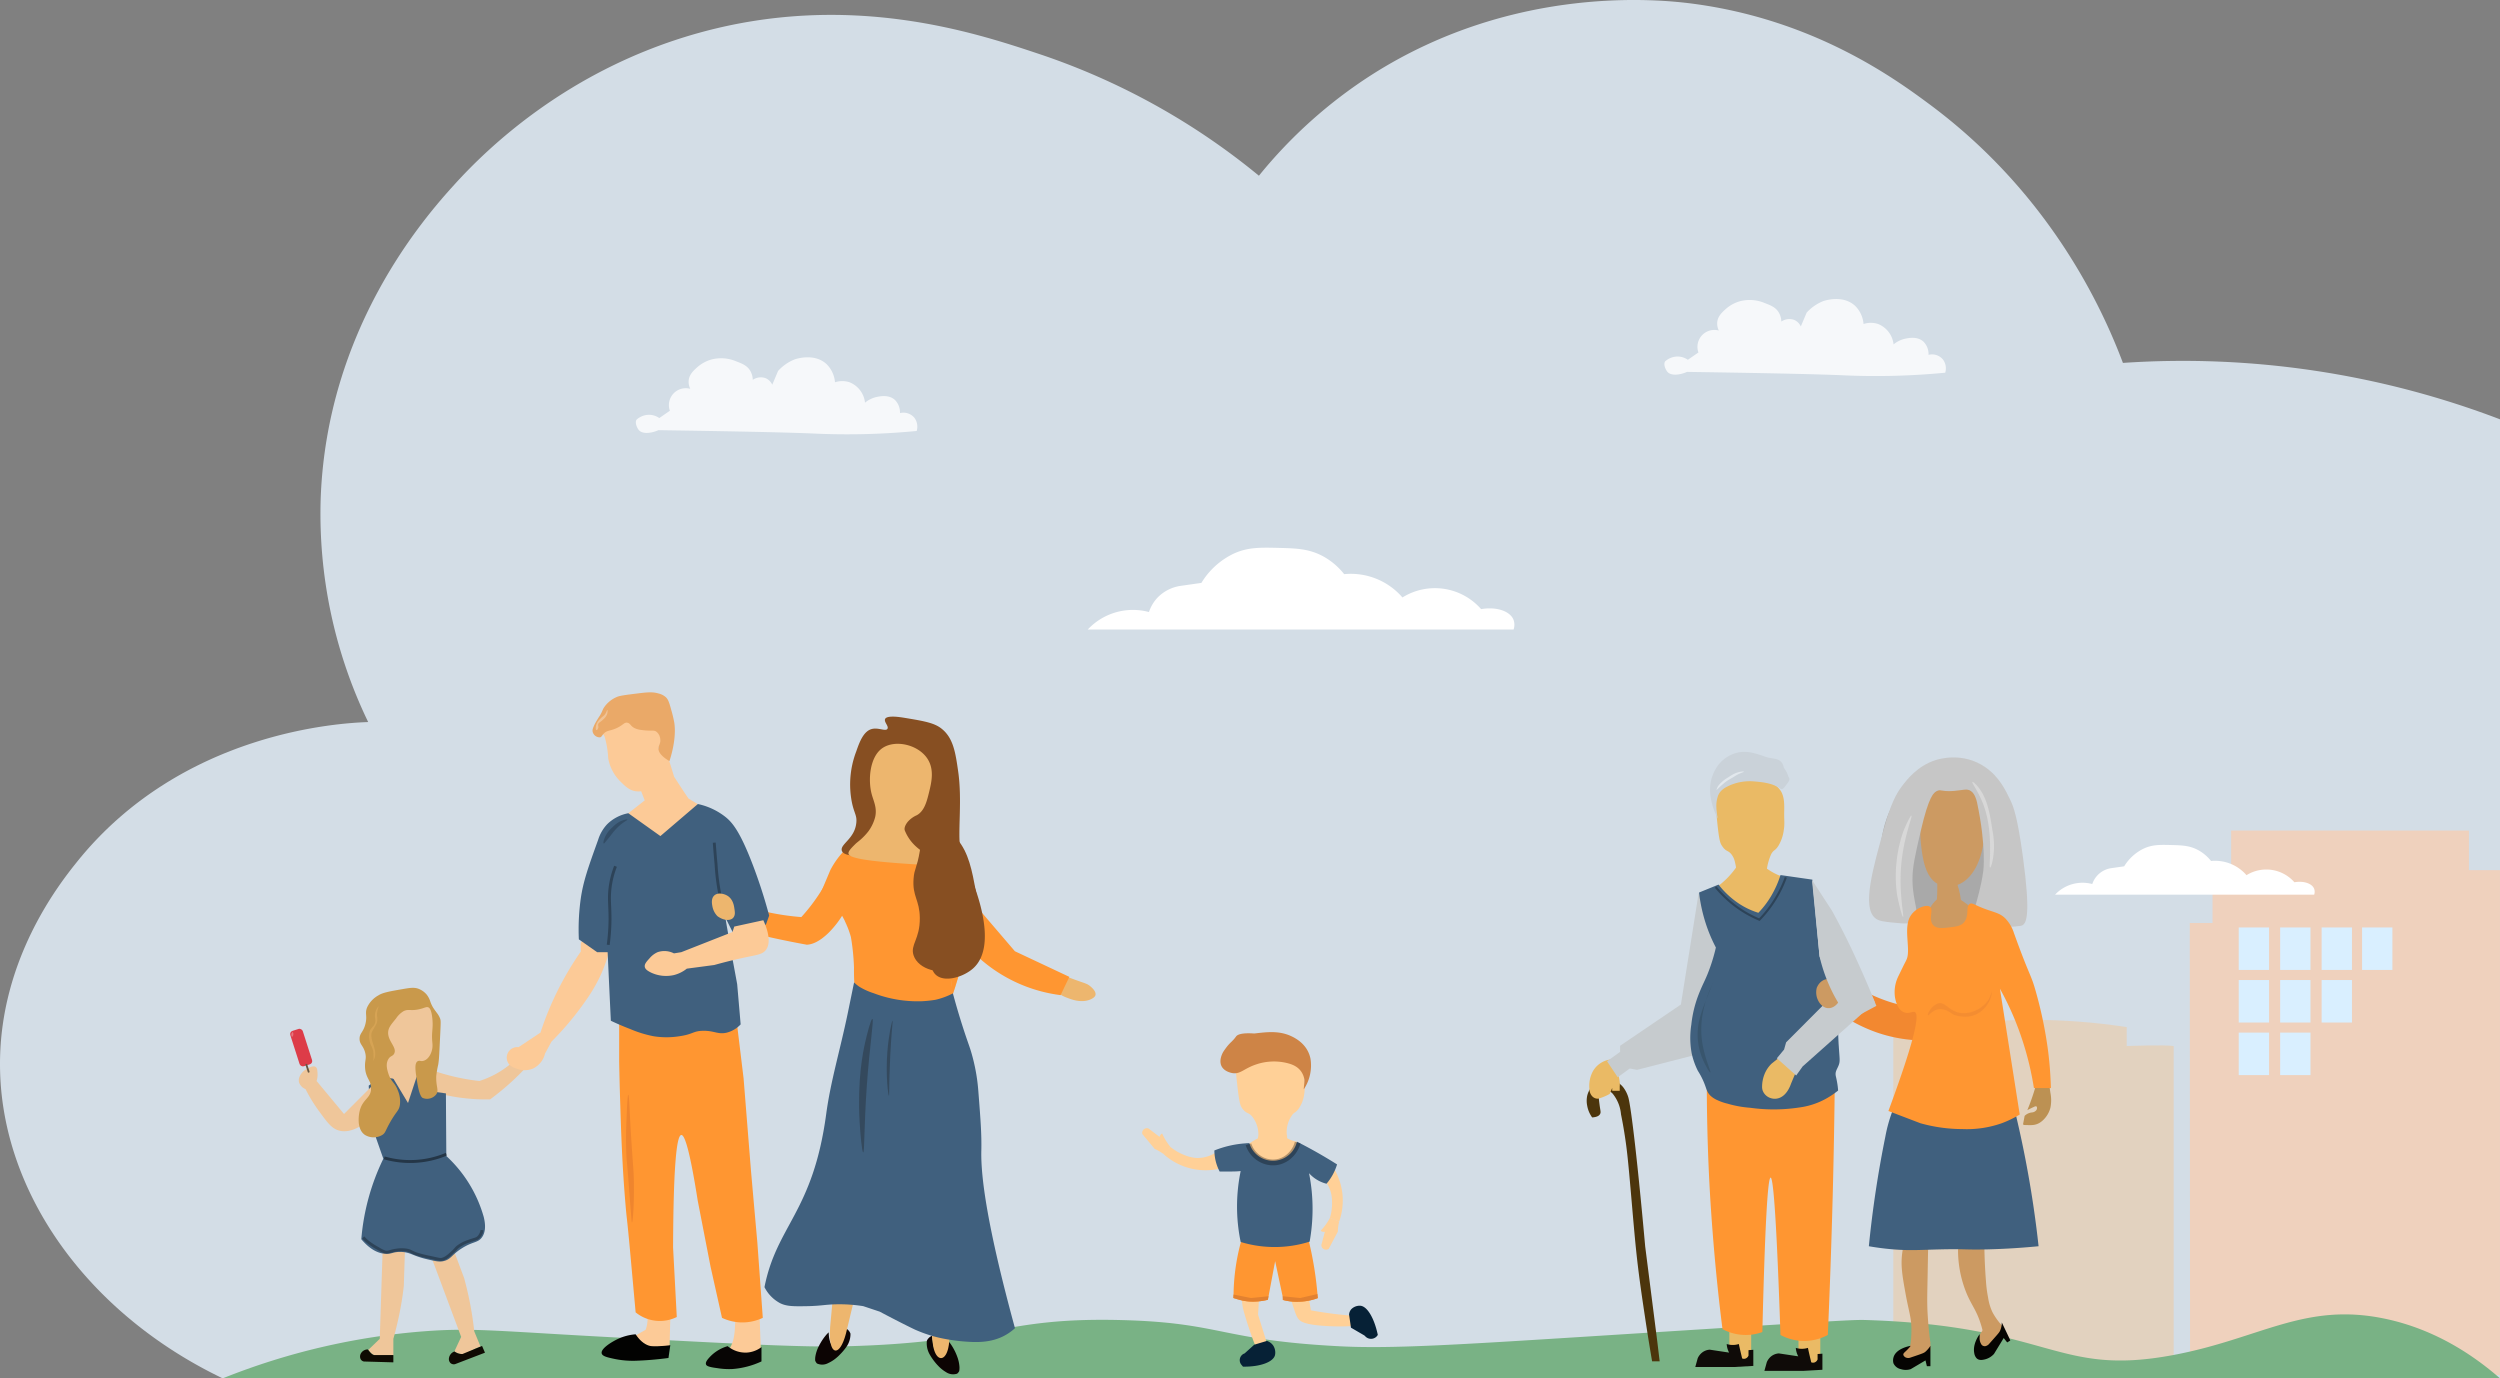 <svg xmlns="http://www.w3.org/2000/svg" viewBox="0 0 858 473.05"><rect x="0" y="0" width="858" height="473.05" fill="#808080" stroke="none"/><defs><style>.cls-1{isolation:isolate;}.cls-2{fill:#e7f3ff;}.cls-2,.cls-3{opacity:0.8;}.cls-24,.cls-3,.cls-4{fill:#fff;}.cls-5{fill:#efd1bd;}.cls-6{fill:#d9efff;}.cls-7{fill:#e2d2bf;}.cls-8{fill:#79b285;}.cls-9{fill:#edb66e;}.cls-10,.cls-11{fill:#ff9631;}.cls-11,.cls-15,.cls-21,.cls-22,.cls-24,.cls-30,.cls-35,.cls-50{opacity:0.3;}.cls-11{mix-blend-mode:multiply;}.cls-12{fill:#0c0403;}.cls-13{fill:#874f22;}.cls-14{fill:#40607e;}.cls-15{fill:#191411;}.cls-16{fill:#fcca97;}.cls-17{fill:#efc69a;}.cls-18{fill:#0f0a02;}.cls-19{fill:#c9994b;}.cls-20,.cls-21,.cls-35,.cls-50{fill:none;stroke:#000;stroke-miterlimit:10;}.cls-20{opacity:0.44;}.cls-22{fill:#f4bb67;}.cls-23{fill:#dd3c48;}.cls-25{fill:#665642;}.cls-26{fill:#eaa968;}.cls-27{fill:#020201;}.cls-28{fill:#070504;}.cls-29{fill:#ef852e;}.cls-30{fill:#152430;}.cls-31{fill:#ffd097;}.cls-32{fill:#062136;}.cls-33{fill:#ce8446;}.cls-34{fill:#e28130;}.cls-35{stroke-width:2px;}.cls-36{fill:#eaba65;}.cls-37{fill:#f28830;}.cls-38{fill:#4c350c;}.cls-39{fill:#cc9a62;}.cls-40{fill:#bc9153;}.cls-41{fill:#a9a9a9;}.cls-42{fill:#c6c6c6;}.cls-43{fill:#d8d8d8;}.cls-44{fill:#ea8532;opacity:0.5;}.cls-45{fill:#050402;}.cls-46{fill:#cad2d9;}.cls-47{fill:#e2e8ed;}.cls-48{fill:#c6cbce;}.cls-49{fill:#0f0b08;}.cls-50{stroke-width:0.75px;}.cls-51{fill:#38556d;}</style></defs><g class="cls-1"><g id="Layer_1" data-name="Layer 1"><path class="cls-2" d="M76.43,473.05C30.23,450.92-.08,409.11,0,365c.06-35.71,20.05-61.29,26.49-69.29,36.05-44.81,90.68-47.58,99.87-47.9a164.22,164.22,0,0,1-16.31-76.42c2-58.46,35.63-96.73,45.86-108,11.18-12.34,38.94-39.48,83.56-52,52-14.56,95.1-.22,117.18,7.14a236.94,236.94,0,0,1,75.41,41.78,162.85,162.85,0,0,1,38.72-34.65C520-5.71,570.54-.09,580.83,1.25c41.51,5.44,69.11,25.43,81.52,34.65,41.6,30.91,59.43,70.58,66.24,88.65A305.2,305.2,0,0,1,858,143.91V473.05Z"/><path class="cls-3" d="M226,147.63c22.59.35,40.06.65,52.46,1.12a247.73,247.73,0,0,0,36.14-.84h0a5.09,5.09,0,0,0-.73-4.46,4.87,4.87,0,0,0-5-1.67,6.06,6.06,0,0,0-1.68-4.47c-2-1.9-4.93-1.34-6.13-1.11a9.48,9.48,0,0,0-4.19,2,8.49,8.49,0,0,0-5.3-7,7.94,7.94,0,0,0-5,0,9.91,9.91,0,0,0-2.79-6.13c-4.14-4-10.5-1.94-11.16-1.68a15.37,15.37,0,0,0-5.58,3.91l-2,4.74a4.48,4.48,0,0,0-2.23-2.23,4.84,4.84,0,0,0-4.46.56,6.44,6.44,0,0,0-.84-3.07c-1.16-2-3.18-2.63-5-3.35a13.15,13.15,0,0,0-8.37-.56,12.46,12.46,0,0,0-5,2.79c-1.16,1.06-2.62,2.39-2.79,4.47a5.51,5.51,0,0,0,.55,2.79,5.8,5.8,0,0,0-7,7.53l-3.63,2.51a6.31,6.31,0,0,0-3.35-1.12,6.45,6.45,0,0,0-4.46,1.68h0c-.67,1.07.23,2.94.84,3.62C220.46,148.93,223.16,148.85,226,147.63Z"/><path class="cls-3" d="M579,127.63c22.59.35,40.06.65,52.46,1.12a247.73,247.73,0,0,0,36.14-.84h0a5.09,5.09,0,0,0-.73-4.46,4.87,4.87,0,0,0-5-1.67,6.06,6.06,0,0,0-1.68-4.47c-2-1.9-4.93-1.34-6.13-1.11a9.48,9.48,0,0,0-4.19,2,8.49,8.49,0,0,0-5.3-7,7.94,7.94,0,0,0-5,0,9.91,9.91,0,0,0-2.79-6.13c-4.14-4-10.5-1.94-11.16-1.68a15.37,15.37,0,0,0-5.58,3.91l-2,4.74a4.48,4.48,0,0,0-2.23-2.23,4.84,4.84,0,0,0-4.46.56,6.44,6.44,0,0,0-.84-3.07c-1.16-2-3.18-2.63-5-3.35a13.15,13.15,0,0,0-8.37-.56,12.46,12.46,0,0,0-5,2.79c-1.16,1.06-2.62,2.39-2.79,4.47a5.51,5.51,0,0,0,.55,2.79,5.8,5.8,0,0,0-7,7.53l-3.63,2.51a6.31,6.31,0,0,0-3.35-1.12,6.45,6.45,0,0,0-4.46,1.68h0c-.67,1.07.23,2.94.84,3.62C573.46,128.93,576.16,128.85,579,127.63Z"/><path class="cls-4" d="M373.32,216.05H519.46a5,5,0,0,0,0-3.29c-1.1-2.9-5.62-4.65-11.14-3.71a21.06,21.06,0,0,0-27-4,23.4,23.4,0,0,0-20-8,23.82,23.82,0,0,0-7-6c-4.81-2.68-9.25-2.85-15-3-6.87-.17-11.08-.28-16,2a26.09,26.09,0,0,0-11,10l-7,1a13.79,13.79,0,0,0-8,4,13.36,13.36,0,0,0-3,5,21.22,21.22,0,0,0-21,6Z"/><polygon class="cls-5" points="751.53 316.77 751.63 471.94 857.99 471.94 857.99 298.64 847.34 298.64 847.34 285.05 765.73 285.05 765.73 297.51 759.34 297.51 759.34 316.77 751.53 316.77"/><rect class="cls-6" x="768.33" y="318.3" width="10.41" height="14.58"/><rect class="cls-6" x="782.55" y="318.3" width="10.41" height="14.58"/><rect class="cls-6" x="796.78" y="318.3" width="10.41" height="14.58"/><rect class="cls-6" x="768.33" y="336.35" width="10.41" height="14.58"/><rect class="cls-6" x="782.55" y="336.35" width="10.41" height="14.58"/><rect class="cls-6" x="768.33" y="354.39" width="10.41" height="14.58"/><rect class="cls-6" x="782.55" y="354.39" width="10.41" height="14.58"/><rect class="cls-6" x="796.78" y="336.35" width="10.41" height="14.58"/><rect class="cls-6" x="810.66" y="318.3" width="10.41" height="14.58"/><path class="cls-7" d="M746,397.74V359c-3-.5-16.11,0-16.11,0v-6.5c-45.35-7-80.11,3-80.11,3v114H746Z"/><path class="cls-8" d="M76.43,473.05H858c-8.43-7.35-21.69-16.73-39.5-20.47-27.61-5.79-42.75,6.87-72.64,12.47-40.16,7.53-41.73-9.89-104.86-12-5.1-.17-5.13-.11-97,5.7-44.24,2.8-66.72,4.18-84,3.3-41.17-2.1-40.63-8.1-75-9-41.68-1.08-43.69,7.72-95,9-14.51.36-35.67-.76-78-3-41-2.17-49.36-3.44-66.32-2.16A234.27,234.27,0,0,0,76.43,473.05Z"/><path class="cls-9" d="M365.29,335.26c.74-.23,1,.05,4.39,1.25,2.91,1.05,3.45,1.12,4.39,1.88.43.35,2.24,1.82,1.89,3.14-.08.27-.29.74-1.26,1.26-3,1.6-6.64.32-7.53,0-2.21-.81-4-1.46-4.39-3.14A4,4,0,0,1,365.29,335.26Z"/><path class="cls-10" d="M323.46,311.62A51.59,51.59,0,0,0,364,341.53l3-6.27-18.69-8.79-13.6-15.89Z"/><path class="cls-10" d="M287.94,312.59l.33.49Z"/><path class="cls-10" d="M287.53,312l.3.44Z"/><path class="cls-10" d="M290.4,317c.1.21.19.41.27.62C290.59,317.43,290.5,317.23,290.4,317Z"/><path class="cls-10" d="M290.75,317.83c.12.27.23.55.34.83C291,318.38,290.87,318.1,290.75,317.83Z"/><path class="cls-10" d="M289.58,315.34l.38.73Z"/><path class="cls-10" d="M290,316.14c.11.23.22.45.32.68C290.21,316.59,290.1,316.37,290,316.14Z"/><path class="cls-10" d="M291.1,318.7l.3.8Z"/><path class="cls-10" d="M289.2,314.64c.11.19.21.37.31.57C289.41,315,289.31,314.83,289.2,314.64Z"/><path class="cls-10" d="M288.33,313.18l.39.64Z"/><path class="cls-10" d="M291.48,319.75c.08.21.15.43.22.66C291.63,320.18,291.56,320,291.48,319.75Z"/><path class="cls-10" d="M288.78,313.91l.33.56Z"/><path class="cls-10" d="M291.79,320.66l.27.92Z"/><path class="cls-10" d="M286.68,310.85l.29.39Z"/><path class="cls-10" d="M287.06,311.35c.13.16.25.34.38.52C287.31,311.69,287.19,311.51,287.06,311.35Z"/><path class="cls-10" d="M330.36,292.17c-.11.28-4.37,11.32-1.54,43.34,9-30.73,1.68-43.1,1.54-43.34Z"/><path class="cls-10" d="M330.36,292.17c-.14.18-6.82,9.2-3.59,49.8.76-2.23,1.44-4.39,2.05-6.46C326,303.49,330.25,292.45,330.36,292.17Z"/><path class="cls-11" d="M330.36,292.17c-.14.18-6.82,9.2-3.59,49.8.76-2.23,1.44-4.39,2.05-6.46C326,303.49,330.25,292.45,330.36,292.17Z"/><path class="cls-10" d="M284.93,308.85l.2.22.15.15.19.21.2.22.17.19.32.38.13.16a3.76,3.76,0,0,1,.25.31l.14.16.29.39.09.11c.13.16.25.34.38.52l.09.12.3.44.11.16.33.49.06.1.39.64.06.09.33.56.09.17c.11.19.21.37.31.57a.83.83,0,0,1,.07.13l.38.73,0,.07c.11.23.22.45.32.68l.09.2c.1.21.19.41.27.62s.06.13.08.19c.12.27.23.55.34.83v0l.3.8a1.83,1.83,0,0,1,.08.25c.08.21.15.43.22.66l.09.25.27.92h0c.24,1.37.45,2.82.62,4.34.25,2.18.39,4.26.45,6.19a84.4,84.4,0,0,0,.63,11.29c.2,1.63.44,3.19.71,4.68h0c.66.46,1.4.94,2.21,1.43l.7.42.41.24c.6.35,1.23.69,1.89,1l.46.23c.32.17.66.33,1,.49l.43.2.14.06.48.22.53.23,1.11.45c.37.15.75.29,1.14.43s.78.27,1.17.4l.69.22,1.14.33.49.13.2,0,.58.14.06,0,.58.13.65.13.62.13c.47.08.93.16,1.41.22s.84.12,1.27.16l.31,0,.92.08.28,0,.6,0H316c.47,0,.93,0,1.4,0a33.08,33.08,0,0,0,5.44-.45c.7-.11,1.4-.26,2.11-.42l.71-.17c.95-.25,1.9-.54,2.87-.88-.7-5.14-1.2-9.38-1.53-12.32-3.52-31.62-1.69-41.86,4-49.36h0a44.35,44.35,0,0,0-8.54-2.55h0a20.1,20.1,0,0,1-6.1,4.85c-2.25,1.11-5.43,1.44-15.69,0-2.88-.4-6.74-1-11.29-1.88a29.29,29.29,0,0,0-4.4,6.27l-3.11,7.37C283.58,307.65,284.8,308.72,284.93,308.85Z"/><path class="cls-11" d="M291.82,323c0-.11,0-.22.05-.33C291.86,322.75,291.84,322.86,291.82,323Z"/><path class="cls-11" d="M286.68,310.85l0,0,.38.49-.07-.08Z"/><path class="cls-11" d="M291.1,318.7v0c-.11-.28-.22-.56-.34-.83v0c.23.56.46,1.15.68,1.76l0-.05Z"/><path class="cls-11" d="M291.66,324.11v0Z"/><path class="cls-11" d="M290.4,317l0,0,.33.76,0-.09C290.59,317.43,290.5,317.23,290.4,317Z"/><path class="cls-11" d="M289.2,314.64l0,0c.13.22.25.45.37.69l0-.08C289.41,315,289.31,314.83,289.2,314.64Z"/><path class="cls-11" d="M290,316.14l0-.07-.38-.73v0c.26.5.51,1,.76,1.56l0-.05C290.21,316.59,290.1,316.37,290,316.14Z"/><path class="cls-11" d="M287.06,311.35l0,0,.42.56,0,0C287.31,311.69,287.19,311.51,287.06,311.35Z"/><path class="cls-11" d="M288.78,313.91l-.06-.09-.39-.64v0q.4.64.81,1.35l0,0Z"/><path class="cls-11" d="M287.94,312.59l0,0,.4.6a.35.35,0,0,1-.05-.08Z"/><path class="cls-11" d="M287.53,312l0-.06c.12.18.25.35.37.54l0,0Z"/><path class="cls-11" d="M291.48,319.75l0-.08.27.82,0-.08C291.63,320.18,291.56,320,291.48,319.75Z"/><path class="cls-11" d="M292.06,321.58l-.27-.92,0-.05c.1.32.2.64.29,1h0l0,.17,0-.16Z"/><path class="cls-10" d="M287.44,311.87l0,0,0,0,0,.06Z"/><path class="cls-11" d="M287.44,311.87l0,0,0,0,0,.06Z"/><path class="cls-10" d="M289.51,315.21l0,.08,0,0v0A.83.83,0,0,0,289.51,315.21Z"/><path class="cls-11" d="M289.51,315.21l0,.08,0,0v0A.83.83,0,0,0,289.51,315.21Z"/><path class="cls-10" d="M290.67,317.64l0,.09,0,.06v0C290.73,317.77,290.7,317.71,290.67,317.64Z"/><path class="cls-11" d="M290.67,317.64l0,.09,0,.06v0C290.73,317.77,290.7,317.71,290.67,317.64Z"/><path class="cls-10" d="M290,316.07l0,.07Z"/><path class="cls-11" d="M290,316.07l0,.07Z"/><path class="cls-10" d="M290.31,316.82l0,.05.05.1,0,0Z"/><path class="cls-11" d="M290.31,316.82l0,.05.05.1,0,0Z"/><path class="cls-10" d="M291.4,319.5l0,.05a.56.56,0,0,0,0,.12l0,.08A1.83,1.83,0,0,0,291.4,319.5Z"/><path class="cls-11" d="M291.4,319.5l0,.05a.56.56,0,0,0,0,.12l0,.08A1.83,1.83,0,0,0,291.4,319.5Z"/><path class="cls-10" d="M291.09,318.66v0Z"/><path class="cls-11" d="M291.09,318.66v0Z"/><path class="cls-10" d="M289.11,314.47l0,0,.05.09,0,0Z"/><path class="cls-11" d="M289.11,314.47l0,0,.05.09,0,0Z"/><path class="cls-10" d="M291.7,320.41l0,.08s0,.08,0,.12l0,.05Z"/><path class="cls-11" d="M291.7,320.41l0,.08s0,.08,0,.12l0,.05Z"/><path class="cls-10" d="M288.72,313.82l.06.09Z"/><path class="cls-11" d="M288.72,313.82l.06.09Z"/><path class="cls-10" d="M288.27,313.08a.35.35,0,0,0,.05.08h0v0Z"/><path class="cls-11" d="M288.27,313.08a.35.35,0,0,0,.05.08h0v0Z"/><path class="cls-10" d="M287.83,312.43l0,0,.06.09,0,0Z"/><path class="cls-11" d="M287.83,312.43l0,0,.06.09,0,0Z"/><path class="cls-10" d="M287,311.24l.07.08h0l0,0Z"/><path class="cls-11" d="M287,311.24l.07.08h0l0,0Z"/><path class="cls-10" d="M286.54,310.69l0,0,.09.11,0,0Z"/><path class="cls-11" d="M286.54,310.69l0,0,.09.11,0,0Z"/><path class="cls-12" d="M284.41,457.26a10,10,0,0,0-.9.93,18.9,18.9,0,0,0-1.85,2.63c-.24.41-.47.83-.68,1.26a12,12,0,0,0-1.14,3.41,6.64,6.64,0,0,0-.07,1.46,2.74,2.74,0,0,0,.62,1,4.32,4.32,0,0,0,3.83-.13,12.3,12.3,0,0,0,3-1.95c.36-.31.71-.63,1.05-1a19,19,0,0,0,2.09-2.45,7.67,7.67,0,0,0,1.52-4.26c0-.15,0-.31,0-.46a3.42,3.42,0,0,0-1.09-1.5,4.66,4.66,0,0,0-.47-.3l-.39,1.76C288.37,464.17,284.5,463.71,284.41,457.26Z"/><path class="cls-12" d="M325.6,460.45a8.19,8.19,0,0,1,.8,1,19.9,19.9,0,0,1,1.57,2.81q.3.66.54,1.32a12.17,12.17,0,0,1,.78,3.51,6.39,6.39,0,0,1-.09,1.47,2.68,2.68,0,0,1-.71.88,4.32,4.32,0,0,1-3.8-.52,12.1,12.1,0,0,1-2.79-2.26,14.1,14.1,0,0,1-.95-1.08,19.15,19.15,0,0,1-1.83-2.65,7.66,7.66,0,0,1-1.05-4.39,3.78,3.78,0,0,1,.06-.47,3.42,3.42,0,0,1,1.24-1.37,3.33,3.33,0,0,1,.5-.25l.2,1.79C320.94,466.91,324.84,466.86,325.6,460.45Z"/><path class="cls-9" d="M293,446.49a28.59,28.59,0,0,0-7.12-1.6l-1,10.79c0,.16,0,.3,0,.44-.63,8.86,3.18,10.2,5.45,1.54l.57-2.34L293.61,444h0Z"/><path class="cls-9" d="M319.11,451.41h0l.82,7.71.2,1.92c.82,6.71,4.84,6.78,5.57,0l.18-2.06.35-3.89a67.57,67.57,0,0,1-6.9-1.58Z"/><path class="cls-13" d="M288.89,291.85c-.5-2.21,4.48-4,5-9.51.25-2.46-.68-3.12-1.46-6.67a31.73,31.73,0,0,1,1.42-17.74c1.1-3.18,2.51-7.1,5.5-7.77,2.2-.49,4.58.91,5.2,0s-1.3-2.39-.76-3.44,3.54-.87,6.4-.4c6.92,1.14,10.37,1.75,12.87,3.69,4.15,3.24,4.87,8.33,5.81,14.94,1.36,9.66-.14,20,.62,25.73,0,.19.59,4.36.59,4.36h0a33.06,33.06,0,0,1,3.33,6.49c1.72,4.39,9.07,23.2.57,30.82-3.11,2.79-9.21,4.83-12.42,2.52-7.16-5.17,8.28-26-.06-35.72C313.71,290.07,290,296.62,288.89,291.85Z"/><path class="cls-9" d="M314.65,279.78c2.63-1.45,3.45-4.81,4.21-7.9.81-3.32,1.87-7.69-.51-11.41-3.14-4.9-11-6.72-15.43-3.77s-5.07,10.94-3.75,15.87c.65,2.42,1.9,4.68,1.19,7.84a14.47,14.47,0,0,1-2.29,4.85,20.7,20.7,0,0,1-2.75,2.92c-1,.86-1.28,1-2,1.73-1.13,1.13-2.2,2.21-2.13,3,.11,1.19,3.08,2.49,22.17,3.69,4.25.26,10.11.58,10.3-.41.22-1.19-8.05-2.28-12.1-9.09a15.15,15.15,0,0,1-.84-1.63c-.11-.26-.17-.38-.2-.48-.38-1.19.78-2.66,1.07-3A8.76,8.76,0,0,1,314.65,279.78Z"/><path class="cls-13" d="M317.29,282.63c-1.22,1.16-.52,3-1.61,9.45-1,6-1.88,5.89-2.14,9.46-.47,6.19,2.08,7.23,2.14,13.5.08,7.34-3.37,9.15-2.14,12.84,1.6,4.81,9.28,7.11,15,4.05,4.73-2.52,6.67-7.89,7-8.78,1.71-4.93.89-9.26-.54-16.89-1.47-7.84-2.53-13.48-6.44-18.23C325.11,283.83,319.57,280.47,317.29,282.63Z"/><path class="cls-14" d="M336.79,395c.13-5.77-.25-10.58-1-20.19A64.17,64.17,0,0,0,333.29,361c-.44-1.45-.75-2.29-1.26-3.76-1.29-3.73-3.07-9.17-5-16.32a24.16,24.16,0,0,1-6,2.21,40.35,40.35,0,0,1-4.56.49h0a42.47,42.47,0,0,1-16.66-2.76h0a22.52,22.52,0,0,1-4.91-2.23,13.28,13.28,0,0,1-1.78-1.46c-.51,2.48-1.26,6.16-2.18,10.62-2.66,12.8-5.88,23.33-7.38,34.5-4.55,33.79-17,38.18-21.19,59.46a12.69,12.69,0,0,0,5.4,5.52c2.3,1.13,4.78,1.09,9.66,1,4.56-.12,5.75-.54,9.42-.63a52.54,52.54,0,0,1,9.41.63l5.64,1.88c6.31,3.34,11,5.66,12.07,6.15,1.61.72,3.09,1.25,3.09,1.25h0a44.67,44.67,0,0,0,5.81,1.68,62.86,62.86,0,0,0,10.47,1.32c5.46.25,10.57-.69,15-4.71C338.64,420.34,336.6,403.62,336.79,395Z"/><path class="cls-15" d="M299.41,349.69c-.49-.09-1.84,5.15-2.51,8.16-.76,3.34-2.67,12.74-1.89,27,.23,4.16.8,10.68,1.26,10.66s.25-9.17,1.25-23.21C298.5,358.56,300,349.8,299.41,349.69Z"/><path class="cls-15" d="M306.31,350.32c-.21,0-1.32,4.84-1.77,10.66-.63,8.19.3,15.07.51,15.06s.05-1.24.22-6.7c.09-2.77.19-5.4.27-7.1C305.91,354.37,306.49,350.34,306.31,350.32Z"/><path class="cls-10" d="M284.65,300.74c-.8,1.61-1.73,3.29-2.81,5a63.53,63.53,0,0,1-6.82,9A84.23,84.23,0,0,1,252.88,310l-1.38,8.31c4.28,1.3,7.77,2.18,10.05,2.73,7.38,1.77,15.37,3.19,15.37,3.19h0c1.32-.08,3.78-.55,7.42-4.06a32.94,32.94,0,0,0,5.64-7.53,52.29,52.29,0,0,0,2.59-4.9Z"/><path class="cls-16" d="M207.48,252.75c.23.78.44,1.61.63,2.51a32,32,0,0,1,.63,5,14.82,14.82,0,0,0,4.39,8.15c1.4,1.39,2.83,2.81,5,3.14a6.32,6.32,0,0,0,1.91,0l1.23,3.14-6,4.7,3.13,2.51q4.71,3.45,9.41,6.91l9.1-9.1,2.51-3.77-3.13-1.88q-1.26-1.86-2.51-3.76c-.82-1.25-1.63-2.49-2.41-3.71l-1.67-5.39-3.77-4.4,1.26-3.13-1.89-3.14h-5l-5-3.14-8.79,3.77C206.85,251.7,207.17,252.22,207.48,252.75Z"/><path class="cls-16" d="M252.36,451.12c0,1.7-.05,3.12-.12,4.17a22.12,22.12,0,0,1-.59,4.58,13.36,13.36,0,0,1-1.19,2.89l5.7,3.64,5-2.19-.53-13.81Z"/><path class="cls-16" d="M221.91,449.77a11.52,11.52,0,0,1,.32,3.45,11.67,11.67,0,0,1-.63,3.14l-4.39,2.51,6,3.45,6.59-.32q.15-5.94.31-11.9Z"/><path class="cls-10" d="M212.5,348.75V364.3c.06,3.09.15,7.58.32,13,.34,11.15.69,22.51,1.88,36.39.42,5,.44,3.59,1.57,16l1.88,20.71A13.16,13.16,0,0,0,232.27,452L231,428.12q.15-38.42,2.83-38.59,2.06-.13,5.64,22.59l4.39,22.59,3.93,17.57a16.3,16.3,0,0,0,14,0q-.94-13-1.88-26-1.11-12.39-2.2-24.79l-2.51-31.37-2.51-20.7Z"/><path class="cls-17" d="M148.19,367.26A73.6,73.6,0,0,0,164.5,371a31.55,31.55,0,0,0,6.9-3.13,32,32,0,0,0,6.28-5l3,3.31c-1.64,1.77-3.48,3.61-5.54,5.47-2.39,2.16-4.71,4-6.9,5.65a64.56,64.56,0,0,1-20.08-2.7l-2.51-2.32Z"/><path class="cls-17" d="M131.33,428.75l-1,30.74-3.91,3.77a4.65,4.65,0,0,0,2.14,1.88c1,.4,1.79.11,3.76,0a26,26,0,0,1,2.68,0v-5.65c.95-3.38,1.85-7.15,2.59-11.29.43-2.4.77-4.71,1-6.9q.19-6.27.41-12.55Z"/><path class="cls-17" d="M147.51,430l10.76,28.82-2.33,5a4.67,4.67,0,0,0,2.78.88c1.15,0,1.77-.61,3.62-1.49a23.55,23.55,0,0,1,2.58-1.07l-2.16-5.22a112.75,112.75,0,0,0-1.82-11.47c-.5-2.39-1.06-4.66-1.64-6.79l-4.4-11.76Z"/><path class="cls-18" d="M157.45,464.55a4.26,4.26,0,0,0,1.27.15l4.65-1.92,2.07-.86,1,2.32-10.27,3.94a1.73,1.73,0,0,1-1.58-.39,2,2,0,0,1-.54-1.31,2.91,2.91,0,0,1,1.93-2.66A4.6,4.6,0,0,0,157.45,464.55Z"/><path class="cls-14" d="M132.81,368.2l-6.27,4.39.63,12.55,4.39,12.55h0A77.43,77.43,0,0,0,124,425.3c3.19,3.78,6,4.84,8.16,5,2.34.19,2.69-.77,5.64-.63,3.22.15,3.76,1.34,8.79,2.51,2.77.64,4.16,1,5.65.63,2.6-.6,2.66-2.11,6.27-4.39,3.83-2.42,5.5-1.81,6.9-3.77.84-1.17,1.53-3.2.63-6.9a45,45,0,0,0-12.86-21q-.08-10.75-.14-21.5l-4.88-.65-2.51-2.32,1.57-4.71h-3.52l-2.13,1.88-3.64.63Z"/><path class="cls-17" d="M127.48,372.9l-9.41,9.42L108.66,371a7.72,7.72,0,0,0,.31-2.82c-.07-.94-.13-1.66-.63-2-.86-.61-2.43.34-3.13.76a5.07,5.07,0,0,0-2.59,3.14,3.08,3.08,0,0,0,0,1.34,3.8,3.8,0,0,0,2.24,2.36,52.53,52.53,0,0,0,4.42,7.28c3,4.11,4.47,6.16,6.91,6.9,4.9,1.49,10.08-3.28,10.91-4.07Q127.3,378.4,127.48,372.9Z"/><path class="cls-17" d="M131.94,364v5.5a18.91,18.91,0,0,0,5.46.9,18.67,18.67,0,0,0,5.47-.71,2.46,2.46,0,0,0,.3-.54c.51-1.32-.57-2.34-.3-3.73a2.78,2.78,0,0,1,.78-1.42,4.05,4.05,0,0,0,2.73.61c2.45-.47,3.29-4,3.51-4.88.41-1.66,0-1.73,0-5.7,0-2.21.15-3.14.11-4.36a9.43,9.43,0,0,0-.11-1.33c-.58-2.76-3.73-4.92-4.84-4.29-.47.27-.12.79-.63,1.26-1.21,1.12-4-1.21-6.23.18a5.06,5.06,0,0,0-.49.36,11.43,11.43,0,0,0-2.69,3.22c-2,3.11-2.88,2.58-3.07,3.92-.27,2,1.79,2.78,2.34,6a8.34,8.34,0,0,1,0,2.85Z"/><polygon class="cls-17" points="134.38 369.14 140.03 378.55 143.49 368.06 134.38 369.14"/><path class="cls-19" d="M147.72,343.85a7.52,7.52,0,0,0-1.31-2.54,7,7,0,0,0-2.63-1.9c-1.41-.57-2.69-.46-5.32,0-4.73.82-7.1,1.23-8.63,2.22a9.07,9.07,0,0,0-3.84,4.12c-.85,2.12.14,2.82-.59,5.71s-2,3.08-2,5.08,1.44,2.36,2,5.07c.36,1.83-.16,2.2-.13,4.31.07,4.22,2.21,4.79,2.1,7.74-.12,3.36-2.92,3.46-3.94,7.67-.12.5-1.38,6.05,1.84,8.19a5.77,5.77,0,0,0,5.92,0c1.14-.72,1-1.39,2.75-4.44,2.11-3.71,2.92-3.81,3.28-5.71a9.45,9.45,0,0,0-.66-5.07c-1.07-2.95-2.36-2.93-3.28-5.88-.38-1.21-1-3.23,0-4.91.71-1.21,1.47-.93,2-1.9,1.15-2.25-2.64-4.5-2-7.91.24-1.2,1-2.18,2.63-4.14a8.07,8.07,0,0,1,2.62-2.54c1.67-.81,2.37,0,5.25-.63,2-.43,2.53-1,3.28-.64.25.12,1,.56,1.32,3.81.37,3.55-.36,4.42,0,8.24a7.83,7.83,0,0,1,0,1.91c-.22,1.62-1.19,3.82-3,4.35-1,.32-1.4-.24-2,.12-1.23.7-.83,3.33-.25,6.95.8,5,1.63,5.54,2,5.71a4,4,0,0,0,4.6-1.27c1-1.41-.19-2.75,0-6.35a31.62,31.62,0,0,1,.66-3.8c.27-1.66.32-2.55.65-9.52.26-5.35.26-5.63,0-6.34C150.17,347.3,148.92,347.07,147.72,343.85Z"/><path class="cls-18" d="M127,464.05a3.71,3.71,0,0,0,.84.77,2.83,2.83,0,0,0,.48.23H135v2.51l-10.11-.29a1.58,1.58,0,0,1-1.2-1,2.17,2.17,0,0,1,0-1.42,2.68,2.68,0,0,1,2.57-1.72C126.54,463.53,126.8,463.83,127,464.05Z"/><path class="cls-20" d="M131.87,397.38a32.1,32.1,0,0,0,21.34-1.26"/><path class="cls-21" d="M124.66,424.67a14.29,14.29,0,0,0,1.25,1.26,22.7,22.7,0,0,0,3.77,2.51,11.42,11.42,0,0,0,2.51,1.25c1.26.22,1.59-.32,3.76-.63a11.18,11.18,0,0,1,3.77,0c1.27.26,1.28.57,3.13,1.26a45.65,45.65,0,0,0,5,1.25c3.07.7,3.31.73,3.77.63,1.35-.3,2.36-1.22,3.76-2.51,1.2-1.1,1-1.2,1.89-1.88a12.87,12.87,0,0,1,3.76-1.88c1.92-.71,2.42-.61,3.14-1.26a4.36,4.36,0,0,0,1.25-2.51"/><path class="cls-22" d="M130,345.3a4.24,4.24,0,0,0-1.25,2.51c-.31,1.55.31,1.86,0,3.13-.38,1.54-1.38,1.49-1.89,3.14a6.28,6.28,0,0,0,0,3.14c.35,1.86,1,2,1.26,3.76a15.77,15.77,0,0,1,0,3.14,4.92,4.92,0,0,0,.63-3.14,13.49,13.49,0,0,0-.63-2.51,10.86,10.86,0,0,1-.63-2.51,4.34,4.34,0,0,1,0-1.25c.14-.76.45-1,1.26-2.51a8.1,8.1,0,0,0,.62-1.26,6.62,6.62,0,0,0,0-2.51A10.37,10.37,0,0,1,130,345.3Z"/><rect class="cls-23" x="101.11" y="353.17" width="4.49" height="12.74" rx="1.15" transform="translate(-104.79 48.69) rotate(-17.77)"/><path class="cls-24" d="M100.45,354.17a1.35,1.35,0,0,0-.4.54,1.18,1.18,0,0,0-.08.41s.06.67.23.71.48-.44.48-.94A1.32,1.32,0,0,0,100.45,354.17Z"/><rect class="cls-25" x="105.21" y="365.06" width="0.63" height="3.14" rx="0.26" transform="translate(-106.85 49.69) rotate(-17.77)"/><path class="cls-26" d="M207.17,251.81c1.14-1.23,2.09-.85,4.39-1.89s2.69-2.12,3.77-1.88,1,1.12,2.51,1.88a7.4,7.4,0,0,0,2.51.63c3.16.46,4-.17,5,.63a3.75,3.75,0,0,1,1.26,2.51c.17,1.45-.59,2.07-.63,3.13s.65,2.54,3.77,4.4c.35-1.06,2.5-7.56,1.67-13.18a41.2,41.2,0,0,0-1.05-4.39c-.77-2.9-1.15-3.71-1.88-4.39A5.74,5.74,0,0,0,226,238c-2-.58-3.66-.45-7.28,0-4.1.51-6.17.77-7.15,1.26a9.85,9.85,0,0,0-4.39,3.73c-.49.85-.44,1.14-1.26,2.54a32.09,32.09,0,0,0-1.88,3.14c-.54,1.19-.81,1.8-.63,2.51a2.51,2.51,0,0,0,2.51,1.88C206.48,252.93,206.57,252.45,207.17,251.81Z"/><path class="cls-16" d="M199.33,323.65v2.93A106.81,106.81,0,0,0,188,347.49c-.95,2.36-1.78,4.67-2.51,6.9l-7.53,5a3.62,3.62,0,0,0-3.76,5c.58,1.45,2,2,3.17,2.38a7.39,7.39,0,0,0,5.47,0,7.67,7.67,0,0,0,4.22-5.2q1.09-2,2.2-4.08a102.38,102.38,0,0,0,12.23-14.74,54.7,54.7,0,0,0,4.39-7.53,50.89,50.89,0,0,0,3.45-9.73l-8.78-3.76Z"/><path class="cls-27" d="M218.15,457.93a17.62,17.62,0,0,0-6,1.56c-2.16,1-6.06,3.36-5.65,5,.25,1,2,1.38,4.39,1.89a30.89,30.89,0,0,0,7.53.62c2.86-.1,6.58-.35,11-.94l.63-4.39c-.82.11-2,.25-3.45.31a19.13,19.13,0,0,1-3.14,0C222.67,461.89,220.44,461.38,218.15,457.93Z"/><path class="cls-28" d="M249.74,462a13.51,13.51,0,0,0-6.18,3.77c-.67.74-1.54,1.72-1.25,2.51.16.45.72.87,3.76,1.25a24.89,24.89,0,0,0,5.33.32,28.7,28.7,0,0,0,9.94-2.61v-4.92a9.3,9.3,0,0,1-4.92,1.88A9.53,9.53,0,0,1,249.74,462Z"/><path class="cls-14" d="M215.64,279.1a14,14,0,0,0-7.24,3.76,13.71,13.71,0,0,0-3.11,5.34c-3.43,9.54-5.14,14.3-6,20.39a76.49,76.49,0,0,0-.63,13.8l6.27,4.4h3.61q.54,11.76,1.1,23.53c1.59.76,3.84,1.77,6.59,2.82a39.45,39.45,0,0,0,8.15,2.51,28.08,28.08,0,0,0,8.71,0c4.89-.69,4.7-1.83,8.23-1.88,3.87-.06,5.15,1.37,8.16.62a10,10,0,0,0,4.71-2.82L253,337.77q-.78-4.25-1.57-8.47l-2.51-14.44,2.51,5,11.42-2.51,1.13-3.13c-1.83-6.85-3.77-12.47-5.33-16.63-4.67-12.42-7.41-15.41-9.73-17.26a23.08,23.08,0,0,0-9.41-4.39l-12.86,11"/><path class="cls-21" d="M208.74,324.28a71,71,0,0,0,.62-8.79c0-4.83-.44-6.87,0-10.66a30.88,30.88,0,0,1,1.89-7.53"/><path class="cls-21" d="M248.89,313a44.75,44.75,0,0,1-1.88-6.27,75.32,75.32,0,0,1-1.25-10c-.18-1.92-.4-4.49-.63-7.53"/><path class="cls-29" d="M215.64,375.73c-.31,0-.51,5.56-.63,8.78a122,122,0,0,0,0,12.55c.13,2.13.15,1.41.63,7.53.17,2.17.33,4.42.61,8,.49,6.43.56,7,.64,7,.33,0,.84-7.19.63-15.06-.08-3-.2-3.64-.63-10C216,381.74,216,375.73,215.64,375.73Z"/><path class="cls-30" d="M215.33,281.3c-.08-.19-1.35.06-2.51.62a9.21,9.21,0,0,0-2.51,1.89,10.25,10.25,0,0,0-2.51,3.13c-.52,1.07-.87,2.39-.63,2.51s.29-.1,1.25-1.25c1.36-1.63,1.65-2.15,2.51-3.14a17.46,17.46,0,0,1,1.89-1.88C214.31,281.91,215.4,281.48,215.33,281.3Z"/><path class="cls-24" d="M208.42,243.65c-.11,0-.21.57-.62,1.25-.52.87-.91.82-1.89,1.89a4.89,4.89,0,0,0-1.25,1.88c-.26.8-.26,1.79,0,1.88s.49-.28.63-.63c.21-.51-.06-.79,0-1.25.08-.68.74-.74,1.88-1.88a4.21,4.21,0,0,0,1.25-1.89C208.58,244.31,208.54,243.67,208.42,243.65Z"/><path class="cls-16" d="M225.68,326.79a7.67,7.67,0,0,0-2.83,2.19c-.92,1-1.72,1.88-1.56,2.83s1.24,1.52,2.19,2a12.09,12.09,0,0,0,7.85.82,11.7,11.7,0,0,0,4.39-2.19l9.41-1.25c4.88-1.36,8.85-2.25,11.61-2.82,3.37-.7,4.89-.91,6-2.2,2.42-2.92.1-8.47-.77-10.35L252,318l-.63,1.88-17.56,6.91-2.51.41A7.15,7.15,0,0,0,225.68,326.79Z"/><path class="cls-9" d="M244.5,311.1a6.55,6.55,0,0,0,1.71,3.31c2,1.5,4.27,1.68,5.29.71s.67-2.39.53-3.39c-.12-.84-.46-3.24-2.51-4.39-1.17-.67-3.23-1.1-4.39,0S244.35,310.25,244.5,311.1Z"/><path class="cls-31" d="M442.65,443.67a33,33,0,0,0,1.2,4.83c.76,2.27,1.14,3.41,1.81,4.22s2.07,2,10.25,2.41c1.94.09,4.62.15,7.84,0v-3.62c-1.94-.15-3.95-.34-6-.6-2.75-.34-5.36-.75-7.84-1.21l-1.2-6.63Z"/><path class="cls-31" d="M431.25,463c-1.8-4.57-3.08-8.51-4-11.58-.78-2.66-1.32-4.77-.7-7.31a11.14,11.14,0,0,1,2.26-4.43l3.57,1.5-.62,10q1.56,5,3.11,10Z"/><path class="cls-31" d="M456.08,398.51a21.9,21.9,0,0,1,4.63,11.14,21.66,21.66,0,0,1-1.12,9.61l-3.16-1.3a17,17,0,0,0,.72-5.52,12.43,12.43,0,0,0-.73-4.27,11.33,11.33,0,0,0-5-5.75Z"/><path class="cls-31" d="M459.14,422.71q-1.56,2.93-3.09,5.86a1.59,1.59,0,0,1-2.56-1.31c.05-.17.56-2.1.6-2.26l.6-2.26a2.09,2.09,0,0,1-.73,0,1.72,1.72,0,0,1-.7-.35,20.47,20.47,0,0,0,1.67-2,19.78,19.78,0,0,0,1.5-2.4,17,17,0,0,1,1.63.57c.56.24,1.07.48,1.53.73a15,15,0,0,0-.31,1.59A16.19,16.19,0,0,0,459.14,422.71Z"/><path class="cls-31" d="M419.79,400.77a21.52,21.52,0,0,1-20.5-4.73l2.41-2.41a17.13,17.13,0,0,0,4.82,2.79,12.84,12.84,0,0,0,4.22,1A11.44,11.44,0,0,0,418,395Z"/><path class="cls-31" d="M445.71,392.42c-.5-1-2.33-.4-4.82-2.41-1.15-.92-1.41-1.58-2.41-1.81-.78-.17-1.2.2-3.62,1.21a21.44,21.44,0,0,0-3,1.21,17.57,17.57,0,0,0-3,1.8,5.44,5.44,0,0,1-1.4.87c-.68.28-.94.19-1,.34-.7,1.49,4.37,7.57,10.25,7.24C442.35,400.54,446.64,394.35,445.71,392.42Z"/><path class="cls-32" d="M463.65,455.65l-.65-4.48a3.27,3.27,0,0,1,.68-1.76,4,4,0,0,1,3.09-1.28c2.36.05,4.85,4.11,6.09,10a2.67,2.67,0,0,1-4.18.61l-.41-.4Z"/><path class="cls-32" d="M430.46,461.5l4.36-1.3a4.27,4.27,0,0,1,2.12,1.55,4.39,4.39,0,0,1,.65,3.28c-.52,2.36-5,4.11-11,4l-.53-.63a2.45,2.45,0,0,1,.86-3.82l.24-.1Z"/><path class="cls-31" d="M441.6,389.08c.09.86.31,1.51-.09,2-.26.34-.71.52-2.41.62a29.32,29.32,0,0,1-3,0c-3.23-.12-3.87-.09-4.22-.61s0-.72,0-1.84a9.88,9.88,0,0,0-1.86-5.69,4.31,4.31,0,0,0-1.07-1.13c-.81-.58-1.44-.48-2.54-1.94-.87-1.14-1.18-2.12-2.21-12.15a7.23,7.23,0,0,1,.22-3.33c.65-1.85,2.49-3,4.32-3.79a18,18,0,0,1,14.78.13,7.73,7.73,0,0,1,3.1,2.52c1.15,1.73,1.14,3.93,1.1,6-.05,2.62.21,3.93-.12,5.69a11.34,11.34,0,0,1-1.9,4.95c-1.16,1.59-1.56,1.08-2.41,2.45A9.84,9.84,0,0,0,441.6,389.08Z"/><path class="cls-33" d="M422,358.17c.44-.47.6-.57,1-1a11.36,11.36,0,0,0,1.24-1.48c1.2-1.53,6.18-.95,6.28-1,4.43-.52,8.47-1,12.61.91,3.54,1.64,5.89,4.22,6.62,7.69a14.7,14.7,0,0,1-2.31,10.59c0-.89.42-3,.13-3.85a6.6,6.6,0,0,0-1.07-2.37c-1.54-2.11-4-2.66-5.59-3a19.07,19.07,0,0,0-9.65.6c-4.5,1.48-5.54,3.55-8.44,3-.41-.08-2.74-.56-3.62-2.42-1-2.1.51-4.66.61-4.82.32-.54,1.08-1.55,1.17-1.67A13.44,13.44,0,0,1,422,358.17Z"/><path class="cls-10" d="M426.45,424.27a72.3,72.3,0,0,0-3.1,21.21,19.8,19.8,0,0,0,6,1.21,20.27,20.27,0,0,0,5.79-.6l2.49-13.27,2.85,13.41a21.78,21.78,0,0,0,6.36.46,21.48,21.48,0,0,0,5.42-1.14c-.23-3.2-.61-6.65-1.2-10.32-.64-4-1.43-7.63-2.29-11Z"/><path class="cls-14" d="M445.11,391.82a8.44,8.44,0,0,1-16.32.51c-.32,0-.75,0-1.27.06a35.29,35.29,0,0,0-10.75,2.45,16,16,0,0,0,.61,4.22,15.68,15.68,0,0,0,1.2,3c1.34,0,2.75,0,4.22,0q1.56,0,3-.15a60.08,60.08,0,0,0-1.22,14,59.44,59.44,0,0,0,1.22,10.33,39.87,39.87,0,0,0,23.67-.11,63.12,63.12,0,0,0,1-10.82,61.84,61.84,0,0,0-1.21-12.67,12,12,0,0,0,6,3.62,18.54,18.54,0,0,0,3.62-6.63q-2.88-1.82-6-3.62Q448.93,393.75,445.11,391.82Z"/><path class="cls-31" d="M396.28,394.3c-1.41-1.7-2.82-3.41-4.24-5.1a1.6,1.6,0,0,1,2.2-1.86l1.86,1.42,1.86,1.42a1.72,1.72,0,0,1,.3-.66,1.76,1.76,0,0,1,.59-.51,20.08,20.08,0,0,0,1.21,2.31,19.06,19.06,0,0,0,1.64,2.31c-.33.4-.71.84-1.15,1.28s-.86.81-1.26,1.13c-.4-.29-.85-.59-1.35-.89A16.45,16.45,0,0,0,396.28,394.3Z"/><path class="cls-34" d="M423.35,444.28l6,1.2,6-.6-.24,1.21a22.52,22.52,0,0,1-4,.6,19,19,0,0,1-2.41,0,17,17,0,0,1-2.48-.37l-2.95-.84Z"/><path class="cls-34" d="M440.24,444.88l6,.6,5.9-1.37c0,.46.09.92.13,1.37a18.3,18.3,0,0,1-1.8.61,19.26,19.26,0,0,1-4.61.66,16.24,16.24,0,0,1-2.56-.05,15.71,15.71,0,0,1-3.08-.61Z"/><path class="cls-35" d="M428.48,392.73a9,9,0,0,0,4.82,5.42,8.55,8.55,0,0,0,5.43.6,8.67,8.67,0,0,0,4.22-2.41,9.34,9.34,0,0,0,2.41-4.22"/><path class="cls-36" d="M599.13,293.35c-1,.26-1,1-2.49,3.15a28.13,28.13,0,0,1-8.74,8.81c-1.33.78-1.68.76-1.87,1.26-1.22,3.08,7.62,13.42,16.85,12,8.27-1.32,13.87-11.57,11.86-15.74-1.06-2.19-3.47-1.15-8.74-5C602.51,295.19,601,292.84,599.13,293.35Z"/><rect class="cls-36" x="593.52" y="453.65" width="7.49" height="13.9"/><rect class="cls-36" x="617.24" y="454.31" width="7.49" height="13.9"/><path class="cls-37" d="M633.45,349.2a53.26,53.26,0,0,0,10.78,5.18A49.91,49.91,0,0,0,657.45,357l5.17-10.59a54.53,54.53,0,0,1-14.37-2.65,57.16,57.16,0,0,1-12.64-6Z"/><path class="cls-38" d="M546.43,383.5a9.6,9.6,0,0,1-1.7-4,8.4,8.4,0,0,1,0-3.43,7.28,7.28,0,0,1,2.25-3.79,6.86,6.86,0,0,1,2.72-1.65,6.18,6.18,0,0,1,3.61,0,7.6,7.6,0,0,1,3.73,2.46,10.88,10.88,0,0,1,1.78,3.45c1,3.38,3.33,23.55,5.81,51.25l4.14,32.52.83,6.9H567c-.68-4-1.51-9-2.37-14.78-1.23-8.17-2.27-15.14-3.17-23.9-1.08-10.56-2.25-26.61-3.18-34.1-.2-1.67-.44-3.29-.44-3.29-.52-3.58-1.07-6.55-1.51-8.69a13,13,0,0,0-2.67-6.86,3.39,3.39,0,0,0-1.89-1.27,2.67,2.67,0,0,0-2.9,1.24c-.29.59-.17,1.55.08,3.45.28,2.16.51,2.61.26,3.19S548.32,383.38,546.43,383.5Z"/><path class="cls-39" d="M656.6,460.89a11,11,0,0,0-.85.71,13.19,13.19,0,0,1-2.46,2.3c-.46.32-.89.59-.91,1,0,.87,1.71,1.67,2.75,2,.61.21,4.64,1.53,6.41-1a6.91,6.91,0,0,0,1-4c0-1.27-.4-3.93-1.53-4.27S658.89,459.12,656.6,460.89Z"/><path class="cls-39" d="M680.26,456.87a3.85,3.85,0,0,0-1,2.19c0,.33.06,1.34.09,1.93s0,.66,0,1a4.13,4.13,0,0,0,.41,2c.68.86,2.43.2,3.06,0l.19-.08c2-.85,5.2-5.94,4-7.93-.29-.48-.52-.27-1.45-.95-1.86-1.35-2-2.92-2.72-2.88S682.17,454.21,680.26,456.87Z"/><path class="cls-39" d="M655.21,422.11a27.9,27.9,0,0,0-2.21,6.94c-.83,4.72-.18,8.49,1,15s2.08,8.26,2,13a35.81,35.81,0,0,1-.58,5.86l7.08-2c-.33-2.53-.77-6.42-1-11.21-.17-4.39,0-7,.13-15.9.06-2.82.13-7,.19-12Z"/><path class="cls-39" d="M672.91,421.14a36.33,36.33,0,0,0-.91,7.91,38.94,38.94,0,0,0,3,15c1.84,4.3,3.44,5.71,5,11a39.48,39.48,0,0,1,1.1,4.83c.25,0,5.44-1.06,5.92-4a3.78,3.78,0,0,0,0-1c-.22-.24-.51-.58-.85-1a22.37,22.37,0,0,1-2.35-3.52,17.61,17.61,0,0,1-1.51-5.06,42.73,42.73,0,0,1-.72-5.53c-.36-4.58-.47-8.17-.49-9-.09-3.31-.19-7.18-.26-11.53Z"/><path class="cls-14" d="M654.31,371.84q-.31.42-.63.9A50.86,50.86,0,0,0,647.07,390a375.25,375.25,0,0,0-5.68,37.71c1.9.33,4.84.79,8.45,1.08,5.82.46,9.2.16,16,0,8.73-.21,8.33.18,16.06,0,4.21-.1,10.3-.36,17.74-1.08-1-9.2-2.46-19.29-4.55-30.06-2.19-11.29-4.73-21.53-7.34-30.62C677.88,363.69,662.47,360.85,654.31,371.84Z"/><path class="cls-40" d="M695.78,381c.79-.41,1.59-.81,2.39-1.17a1.08,1.08,0,0,1,.59-.15c.45.07.46.87.09,1.35a2.08,2.08,0,0,1-1.39.75,4.22,4.22,0,0,0-2.53,1.11.75.75,0,0,0-.13.35c-.13.72-.27,1.45-.41,2.17a.81.81,0,0,0,0,.54c.08.14.27.16.43.16,2.12,0,3.94.41,6.09-1.43a9,9,0,0,0,2.8-4.52,13,13,0,0,0,0-5.05c-.26-1.9-.58-3.78-1-5.62,0,0-2.81,1.06-3,1.24-.92.71-1,1.75-1.33,2.95A76.23,76.23,0,0,1,695.78,381Z"/><path class="cls-41" d="M668.9,316.29c8.77.38,11,.84,15.75,0,3.65-.67,5.53-.92,6.64-2.18,4.74-5.37,2.55-21-2.49-30.54-7-13.4-24.09-23.33-34.83-13.09-9.63,9.18-11.1,28.83-5,38.18a20.53,20.53,0,0,0,5.81,5.67C658,316.23,659.85,315.91,668.9,316.29Z"/><path class="cls-39" d="M667.9,307.3c-4.08.49-6.8,5.49-7.07,9.46,0,.32-.37,7.44,5.89,10.52,5.5,2.71,13,.8,15.33-3.15,3.18-5.4-4.68-12.33-8.25-14.73C672.1,308.26,670.2,307,667.9,307.3Z"/><path class="cls-36" d="M606.22,300a4.85,4.85,0,0,1-.62,2.25,4.76,4.76,0,0,1-1.81,1.51,6.73,6.73,0,0,1-2.8.93,3.89,3.89,0,0,1-2.65-1.06,6,6,0,0,1-1.5-2.38c-1.32-3.15-1-5.51-2.2-7.44a5,5,0,0,0-1.06-1.27c-.81-.65-1.44-.53-2.55-2.18-.86-1.28-1.18-2.39-2.19-13.7a9,9,0,0,1,.23-3.75,7.6,7.6,0,0,1,4.32-4.29,16.09,16.09,0,0,1,14.76.13,8,8,0,0,1,3.1,2.84c1.14,1.95,1.14,4.43,1.09,6.75-.06,2.95.21,4.43-.13,6.42a13.89,13.89,0,0,1-1.9,5.58c-1.16,1.79-1.57,1.22-2.42,2.77A19.44,19.44,0,0,0,606.22,300Z"/><path class="cls-39" d="M662,273.79a11.37,11.37,0,0,1,8.56-4c11,.13,11.83,12.22,9.78,21.62-.9,4.15-2.71,8.21-5.77,10.71a9.82,9.82,0,0,1-2.75,1.58h0c2.57,8.06.28,10.55.28,10.55-1.45,1.58-4.75,1.15-7.87-.8a61.6,61.6,0,0,0,.59-6.25c.06-1.37.07-2.68.05-3.92a8.28,8.28,0,0,1-.89-.61c-2.94-2.42-3.9-6.83-4.45-10.9C658.81,286.52,658.38,277.9,662,273.79Z"/><path class="cls-42" d="M670.66,271.44c3.15-.26,4.38-.88,5.72,0s1.91,2.94,2.15,4c3.25,15.41,2.14,23.44,2.14,23.44-1.54,11.12-5.12,16.1-2.86,18.59.73.81,2.89.95,7.15.81,5.79-.21,8.69-.32,9.3-.81,1.13-.93,2.74-3.26,0-23.44-1.88-13.79-3.24-17.19-4.29-19.4-1.62-3.4-3.81-8-8.58-11.31-7.75-5.37-16-2.8-17.17-2.43-6.15,2-9.69,6.58-11.44,8.89-2,2.63-3.91,6.07-6.43,15.36-3.39,12.45-7.4,26-2.86,29.9,1.28,1.11,3.08,1.29,6.43,1.62,3.63.36,5.87.58,7.15-.81,2-2.19-.61-6.08-.71-13.74-.06-4.44.91-8.61,2.86-17,2.75-11.83,4.43-13.26,5.72-13.74S666.57,271.78,670.66,271.44Z"/><path class="cls-43" d="M656,279.93c-.32-.14-1.89,3.13-2.86,5.65l-.07.19A47.05,47.05,0,0,0,651,306.6c.21,1.32.53,2.71.57,2.88.07.34,1.2,5.27,1.58,5.2s-1.39-7.64-.72-17C653.15,287.64,656.49,280.13,656,279.93Z"/><path class="cls-43" d="M676.93,268.36c-.28.32,1.88,3.07,3.48,7.05C683.09,282,683,289.13,683,292s-.3,5.64,0,5.74.77-1.77,1-3.12a26.08,26.08,0,0,0-.14-9.29c-.91-6-1.78-11.39-5-15.28C678.19,269.24,677.11,268.14,676.93,268.36Z"/><path class="cls-10" d="M654.31,329.35c0,.07-.34.72-1,2-1.9,3.93-1.88,3.86-1.94,4a12.35,12.35,0,0,0-1,7c.17.87.75,4,2.92,5,1.75.82,3.13-.4,3.89,0,1.68.86,0,9.39-9.08,33.95l11,4.2a53.56,53.56,0,0,0,14.36,2,36.11,36.11,0,0,0,13.52-2,35.5,35.5,0,0,0,6.19-3q-3.4-21.6-6.8-43.18a103.64,103.64,0,0,1,4.86,10,104.93,104.93,0,0,1,6.81,24.1h5.83a128.11,128.11,0,0,0-1-13,142.86,142.86,0,0,0-3.89-19.08c-2.08-7.64-1.95-4.87-7.78-21.08a12.94,12.94,0,0,0-2.92-5c-2.13-2.17-4.21-2.08-8.75-4-2.28-1-2.9-1.49-3.57-1-1.32.94-.13,3.83-1.69,6-1.05,1.5-2.7,1.71-5.07,2s-4.74.61-5.91-1c-1.42-2,.3-4.92-.84-6s-5.7.4-7.23,4C653.47,319.57,655.79,326.24,654.31,329.35Z"/><path class="cls-44" d="M662.52,346.42a5.48,5.48,0,0,1,2.53-2c2.32-.79,3.5,2.06,6.76,3,4.21,1.23,9.34-1.47,11-5,.35-.76.77-2,.85-2a9.93,9.93,0,0,1-4.23,7c-3.41,2.34-7.06,1.37-8.45,1-1.19-.32-2.2-1.72-4.22-2a4.53,4.53,0,0,0-1.69,0c-2,.42-3.14,2.26-3.38,2S662,347.21,662.52,346.42Z"/><path class="cls-45" d="M655.76,461.89c-.2.26-.48.61-.85,1-1.1,1.19-1.71,1.46-1.69,2s.76,1,.85,1a2.13,2.13,0,0,0,1.69,0c4.24-1.42,4.51-1.53,5.07-2a9.52,9.52,0,0,0,1.69-2v7h-1.21l-.48-2-5.07,3a5.54,5.54,0,0,1-3.38,0,3.59,3.59,0,0,1-2.54-2,3.64,3.64,0,0,1,0-2C650.66,462.75,655.44,461.94,655.76,461.89Z"/><path class="cls-45" d="M679.41,457.88c0,.23,0,.58,0,1a4,4,0,0,0,.73,2.71,1.52,1.52,0,0,0,1.14.43,2.4,2.4,0,0,0,1.5-.93c2.66-3,3.26-3.64,3.55-4.2.09-.17.14-.29.17-.36a7.17,7.17,0,0,0,.52-2.67l2.53,5.31.39.89-1.07.66-1.2-1.51-3.33,5.45a6.21,6.21,0,0,1-3,1.85c-.8.2-2.13.53-3-.39a3.31,3.31,0,0,1-.78-1.78C677,461.4,678.94,458.54,679.41,457.88Z"/><path class="cls-46" d="M613.8,266.61a8.79,8.79,0,0,0-.43-1.18,9.94,9.94,0,0,0-.76-1.37c-.16-.24-.29-.44-.39-.57a4.59,4.59,0,0,0-.5-1.44c-1.13-2-3.63-1.57-5.52-2.23-3.91-1.37-7.48-2.65-11.53-1a11.78,11.78,0,0,0-5.23,4.1,15.46,15.46,0,0,0-2,4.15c-1.86,6.38,1.64,13,2.15,13.91a15.34,15.34,0,0,1-.52-3.75,10.33,10.33,0,0,1,.62-4.28c.88-2,2.61-2.8,4.32-3.56a17.27,17.27,0,0,1,8.3-1.18c2.56.21,5.65.58,8,2,1.11.67,1.25,1.07,2.21-.17,1.15-1.47,1.77-2.19,1.58-2.91A1.09,1.09,0,0,0,613.8,266.61Z"/><path class="cls-47" d="M589.09,271.09a4.67,4.67,0,0,1,1-1.87,11.92,11.92,0,0,1,3.15-2.5,15.74,15.74,0,0,1,2.11-1.25c1.57-.69,3.11-.8,3.15-.63s-1,.33-2.63,1.25l-1,.63c-1.47.86-1.64.93-2.1,1.25a13.89,13.89,0,0,0-1.58,1.25C589.79,270.42,589.18,271.19,589.09,271.09Z"/><path class="cls-36" d="M552.55,363.64a8.08,8.08,0,0,0-6.13,4.53,10.8,10.8,0,0,0-.86,6.24,3.55,3.55,0,0,0,.87,1.81,2.59,2.59,0,0,0,2.14.84,19.46,19.46,0,0,0,2.31-.84c.56-.25,1.09-.51,1.57-.78l.86-2.07v1h2.58c0-.64,0-1.15,0-1.5a8.21,8.21,0,0,0-.17-2.57c-.06-.39-.16-.95-.25-1.65Q554,366.17,552.55,363.64Z"/><path class="cls-10" d="M585.77,371.11c0,12.88.36,26.51,1.23,40.82,1,15.64,2.4,30.41,4.16,44.23a17.08,17.08,0,0,0,7.61,2,16.55,16.55,0,0,0,6.07-1q1.29-53,2.84-53t3.38,54a17.1,17.1,0,0,0,16.25,0q1.05-23.79,1.69-48.38.53-20.67.72-40.79Z"/><path class="cls-48" d="M583,306.37l-6.12,38.38-20.86,14.16V361q-2.23,1.62-4.48,3.23l3.66,5.48,4.14-3,2.5.46,19.89-5.1,7.46-37.73Q586.14,315.39,583,306.37Z"/><path class="cls-14" d="M589.8,303.59l-6.69,2.73a55.33,55.33,0,0,0,2.41,10.93,52.87,52.87,0,0,0,3.37,7.94,61.31,61.31,0,0,1-1.83,6.37c-1.58,4.55-2.38,5.46-3.95,9.39a40.14,40.14,0,0,0-2.65,10.72,29.2,29.2,0,0,0,.13,9.84,25.2,25.2,0,0,0,2.12,6,25.42,25.42,0,0,1,2.29,4.5c.69,1.79.87,2.88,2,4a8.24,8.24,0,0,0,2.4,1.56,17.51,17.51,0,0,0,3.43,1.19,37.11,37.11,0,0,0,7.86,1.43,58.22,58.22,0,0,0,16.88-.11,25.78,25.78,0,0,0,8.43-2.64,28.46,28.46,0,0,0,4.83-3.16c0-.41-.06-.85-.11-1.32s-.15-1.06-.22-1.48c-.3-1.67-.44-2-.5-2.47-.17-1.38.55-2.11,1.06-3.49s.28-2.14,0-6.61c0,0-.12-1.05-.23-5.73-.08-3.05-.07-6,0-8.75l-6.36-16.24L622,301.89l-10.93-1.57a34.6,34.6,0,0,1-3.1,7,31.11,31.11,0,0,1-4.5,5.95,25.82,25.82,0,0,1-7.87-4A29.73,29.73,0,0,1,589.8,303.59Z"/><path class="cls-36" d="M610.55,363l-2.49,2a10.31,10.31,0,0,0-2.58,3.93,11.78,11.78,0,0,0-.73,3.95,3.93,3.93,0,0,0,.18,1.34,4.27,4.27,0,0,0,2.78,2.65,4.44,4.44,0,0,0,2.79,0c2.86-.93,4-4.47,4.2-5l1.65-3.94Z"/><path class="cls-48" d="M643.4,344l-24.73,22-2.22,3.11-6.63-5.91,2.48-3,.69-2.46,14.24-14.29,1.66-2a21.37,21.37,0,0,1,1.55-3c.94-1.55,2.53-4.16,4-4.64C636.83,333.1,640.62,337.21,643.4,344Z"/><path class="cls-39" d="M623.5,339.06a6.4,6.4,0,0,0,0,3c.47,1.9,2,4,4.14,3.94s4.12-2.24,4.15-4.93a5,5,0,0,0-3.32-4.92C626.49,335.55,624.38,336.78,623.5,339.06Z"/><path class="cls-49" d="M592.6,461.27a7,7,0,0,0,2.17.32,6.91,6.91,0,0,0,2-.32q.24,1.14.51,2.31c.14.61.27,1.14.37,1.56s.18.78.26,1.08a1.58,1.58,0,0,0,1.24,0,1.82,1.82,0,0,0,.94-1v-1.85l1.65-.12v5.53l-6.63.38H581.82l.83-3a5.19,5.19,0,0,1,1.5-1.95,4.7,4.7,0,0,1,2.65-1l6.63,1a7.15,7.15,0,0,1-.83-3Z"/><path class="cls-49" d="M616.32,462.59a6.7,6.7,0,0,0,2.16.32,6.92,6.92,0,0,0,2-.32q.24,1.14.51,2.31c.14.61.27,1.15.37,1.56s.18.79.26,1.09a1.63,1.63,0,0,0,1.24,0,1.82,1.82,0,0,0,.94-1v-1.85l1.65-.12v5.53l-6.63.38H605.54l.83-3a5.2,5.2,0,0,1,1.5-2,4.7,4.7,0,0,1,2.65-1l6.63,1a7.32,7.32,0,0,1-.54-1.31A7.55,7.55,0,0,1,616.32,462.59Z"/><path class="cls-48" d="M621.87,302l6.89,10.59c2.67,4.88,5.38,10.18,8,15.88s5.11,11.41,7.21,16.75l-9,4.82a54.06,54.06,0,0,1-6.79-11,54.74,54.74,0,0,1-3.72-10.86Q623.17,315.14,621.87,302Z"/><path class="cls-50" d="M588.81,304.43A40.48,40.48,0,0,0,595.7,311a39.06,39.06,0,0,0,8.12,4.63,40.43,40.43,0,0,0,5.61-7.28,41.17,41.17,0,0,0,3.47-7.24"/><path class="cls-51" d="M588,337.05c-.07,0-.61,1.49-2,5-1.12,2.84-1.58,3.89-2.16,5.8a30.77,30.77,0,0,0-.84,3.2,21.82,21.82,0,0,0,0,8,23.33,23.33,0,0,0,2,5.86c.21.42,1.63,3.28,2,3.14s-2.39-5.58-3-12C583,345.78,588.18,337.11,588,337.05Z"/><path class="cls-4" d="M705.32,307.05h88.9a3,3,0,0,0,0-2c-.67-1.77-3.42-2.83-6.78-2.26A12.83,12.83,0,0,0,771,300.36a14.26,14.26,0,0,0-12.17-4.87,14.5,14.5,0,0,0-4.26-3.65c-2.93-1.63-5.62-1.73-9.12-1.82-4.18-.11-6.74-.17-9.74,1.22a15.94,15.94,0,0,0-6.69,6.08l-4.26.61a8.07,8.07,0,0,0-6.69,5.47,12.9,12.9,0,0,0-12.77,3.65Z"/></g></g></svg>
